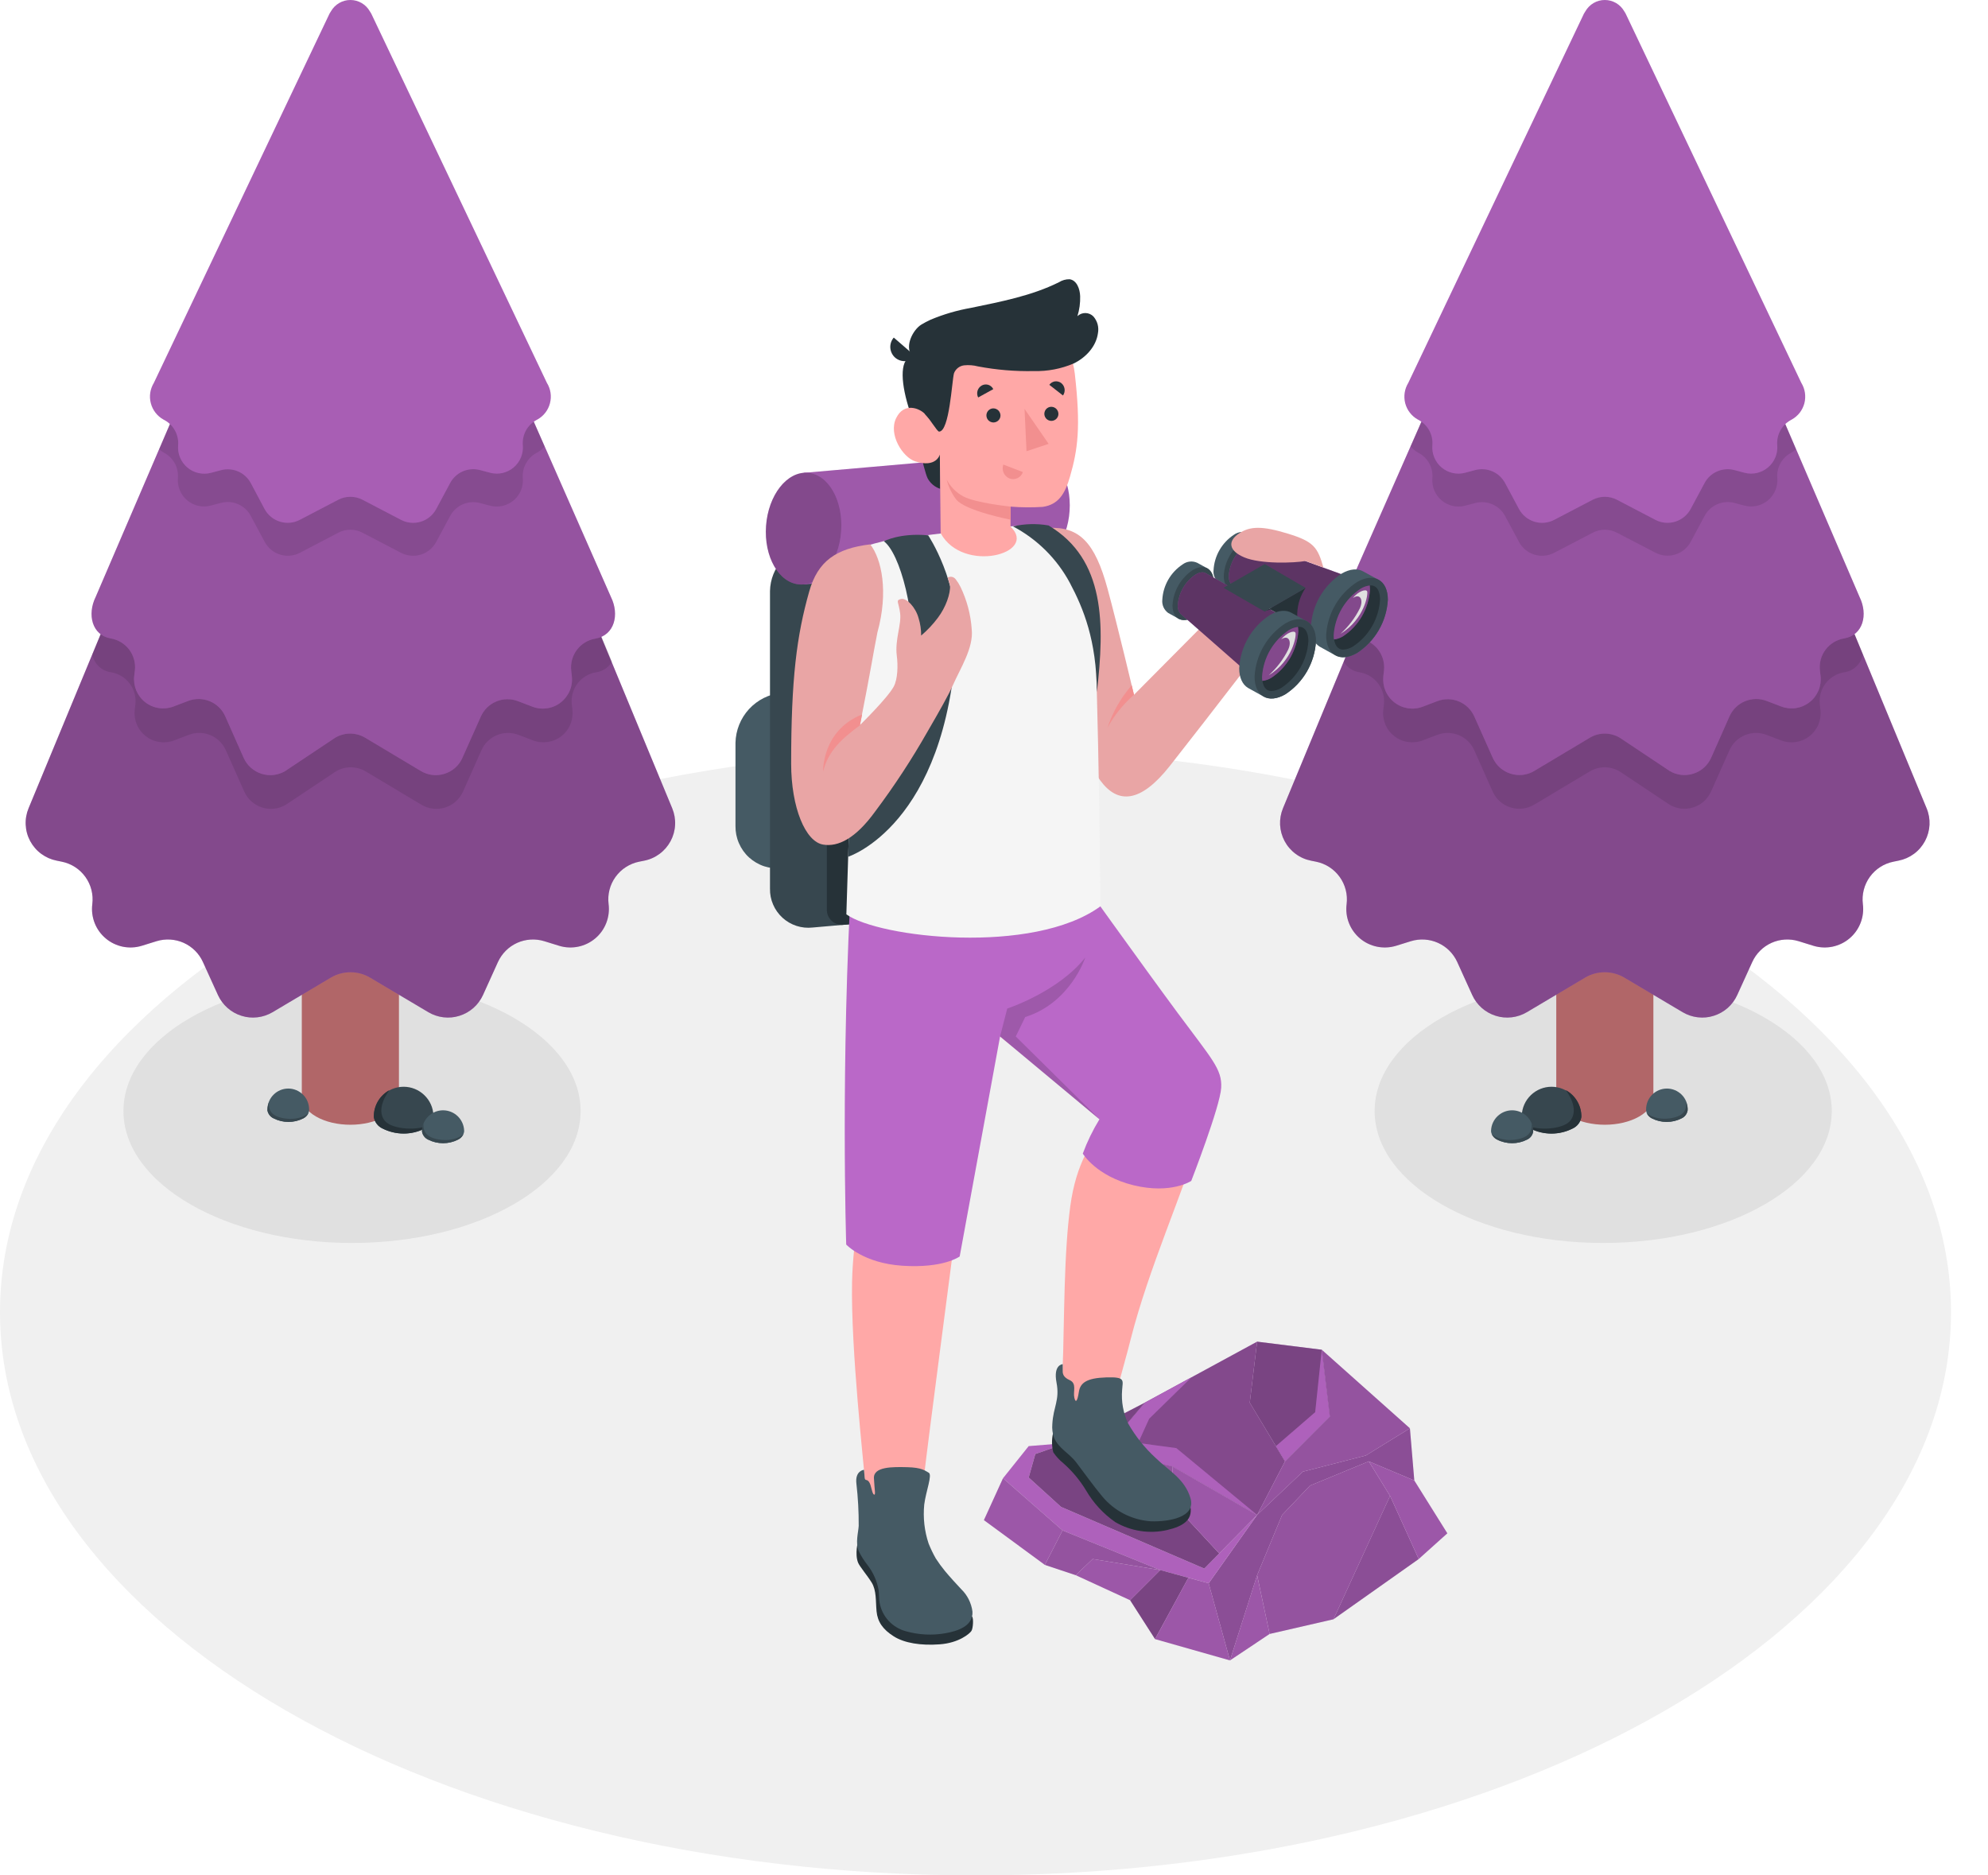 <svg width="53" height="50" viewBox="0 0 53 50" fill="none" xmlns="http://www.w3.org/2000/svg">
<path d="M26.007 50C40.37 50 52.014 43.278 52.014 34.985C52.014 26.693 40.37 19.97 26.007 19.97C11.644 19.97 0 26.693 0 34.985C0 43.278 11.644 50 26.007 50Z" fill="#F0F0F0"/>
<path d="M42.741 33.139C46.107 33.139 48.835 31.564 48.835 29.621C48.835 27.678 46.107 26.104 42.741 26.104C39.376 26.104 36.648 27.678 36.648 29.621C36.648 31.564 39.376 33.139 42.741 33.139Z" fill="#E0E0E0"/>
<path d="M9.384 33.139C12.75 33.139 15.479 31.564 15.479 29.621C15.479 27.678 12.75 26.104 9.384 26.104C6.019 26.104 3.291 27.678 3.291 29.621C3.291 31.564 6.019 33.139 9.384 33.139Z" fill="#E0E0E0"/>
<path d="M41.49 13.296V29.24C41.49 29.431 41.616 29.622 41.868 29.768C42.375 30.06 43.194 30.06 43.7 29.768C43.953 29.622 44.079 29.435 44.079 29.24V13.296H41.49Z" fill="#B16668"/>
<path d="M51.363 21.548L43.343 2.178H42.226L34.204 21.549C34.146 21.689 34.12 21.84 34.127 21.992C34.135 22.143 34.176 22.291 34.247 22.425C34.319 22.559 34.419 22.675 34.541 22.765C34.663 22.856 34.804 22.918 34.953 22.947L35.082 22.973C35.337 23.023 35.562 23.168 35.714 23.378C35.866 23.588 35.933 23.848 35.901 24.105C35.879 24.275 35.9 24.448 35.962 24.608C36.025 24.768 36.126 24.909 36.257 25.02C36.388 25.13 36.545 25.206 36.713 25.24C36.881 25.274 37.055 25.266 37.219 25.216L37.615 25.093C37.853 25.02 38.11 25.036 38.337 25.138C38.565 25.24 38.747 25.422 38.85 25.649L39.249 26.528C39.308 26.659 39.395 26.776 39.502 26.872C39.61 26.967 39.737 27.039 39.874 27.082C40.012 27.126 40.157 27.14 40.3 27.123C40.443 27.107 40.581 27.06 40.705 26.987L42.259 26.064C42.417 25.97 42.598 25.921 42.782 25.921C42.966 25.921 43.147 25.97 43.305 26.064L44.86 26.987C44.984 27.06 45.121 27.107 45.265 27.123C45.408 27.14 45.553 27.126 45.69 27.082C45.827 27.039 45.954 26.967 46.062 26.872C46.169 26.776 46.256 26.659 46.315 26.528L46.715 25.649C46.818 25.422 47.001 25.24 47.228 25.138C47.455 25.036 47.712 25.02 47.95 25.093L48.346 25.216C48.51 25.266 48.684 25.274 48.852 25.24C49.02 25.205 49.177 25.13 49.308 25.019C49.439 24.909 49.54 24.767 49.602 24.608C49.665 24.448 49.686 24.275 49.664 24.105C49.632 23.848 49.699 23.588 49.85 23.378C50.002 23.168 50.227 23.023 50.482 22.973L50.614 22.946C50.763 22.917 50.904 22.855 51.026 22.765C51.148 22.675 51.249 22.558 51.32 22.425C51.392 22.291 51.433 22.143 51.441 21.991C51.448 21.84 51.422 21.688 51.363 21.548Z" fill="#BA68C8"/>
<path opacity="0.3" d="M51.363 21.548L43.343 2.178H42.226L34.204 21.549C34.146 21.689 34.12 21.84 34.127 21.992C34.135 22.143 34.176 22.291 34.247 22.425C34.319 22.559 34.419 22.675 34.541 22.765C34.663 22.856 34.804 22.918 34.953 22.947L35.082 22.973C35.337 23.023 35.562 23.168 35.714 23.378C35.866 23.588 35.933 23.848 35.901 24.105C35.879 24.275 35.9 24.448 35.962 24.608C36.025 24.768 36.126 24.909 36.257 25.02C36.388 25.13 36.545 25.206 36.713 25.24C36.881 25.274 37.055 25.266 37.219 25.216L37.615 25.093C37.853 25.02 38.11 25.036 38.337 25.138C38.565 25.24 38.747 25.422 38.85 25.649L39.249 26.528C39.308 26.659 39.395 26.776 39.502 26.872C39.61 26.967 39.737 27.039 39.874 27.082C40.012 27.126 40.157 27.14 40.3 27.123C40.443 27.107 40.581 27.06 40.705 26.987L42.259 26.064C42.417 25.97 42.598 25.921 42.782 25.921C42.966 25.921 43.147 25.97 43.305 26.064L44.86 26.987C44.984 27.06 45.121 27.107 45.265 27.123C45.408 27.14 45.553 27.126 45.69 27.082C45.827 27.039 45.954 26.967 46.062 26.872C46.169 26.776 46.256 26.659 46.315 26.528L46.715 25.649C46.818 25.422 47.001 25.24 47.228 25.138C47.455 25.036 47.712 25.02 47.95 25.093L48.346 25.216C48.51 25.266 48.684 25.274 48.852 25.24C49.02 25.205 49.177 25.13 49.308 25.019C49.439 24.909 49.54 24.767 49.602 24.608C49.665 24.448 49.686 24.275 49.664 24.105C49.632 23.848 49.699 23.588 49.85 23.378C50.002 23.168 50.227 23.023 50.482 22.973L50.614 22.946C50.763 22.917 50.904 22.855 51.026 22.765C51.148 22.675 51.249 22.558 51.32 22.425C51.392 22.291 51.433 22.143 51.441 21.991C51.448 21.84 51.422 21.688 51.363 21.548Z" fill="black"/>
<path opacity="0.1" d="M41.331 4.342L42.227 2.305H43.344L44.824 5.755L49.666 17.446C49.642 17.569 49.581 17.681 49.491 17.767C49.4 17.854 49.284 17.909 49.16 17.925C48.964 17.958 48.788 18.065 48.668 18.224C48.548 18.383 48.494 18.582 48.516 18.779L48.534 18.928C48.549 19.06 48.529 19.194 48.478 19.317C48.426 19.439 48.344 19.546 48.239 19.628C48.134 19.71 48.01 19.763 47.878 19.783C47.747 19.803 47.612 19.789 47.488 19.742L47.092 19.591C46.906 19.521 46.701 19.524 46.519 19.6C46.336 19.676 46.189 19.819 46.108 20L45.616 21.105C45.571 21.204 45.505 21.293 45.424 21.366C45.342 21.439 45.246 21.494 45.142 21.526C45.037 21.56 44.927 21.57 44.819 21.558C44.71 21.545 44.605 21.51 44.511 21.454L43.178 20.566C43.058 20.495 42.921 20.457 42.782 20.457C42.642 20.457 42.505 20.495 42.385 20.566L40.9 21.454C40.806 21.51 40.701 21.545 40.592 21.558C40.483 21.57 40.373 21.56 40.269 21.526C40.165 21.494 40.069 21.439 39.987 21.366C39.905 21.293 39.84 21.204 39.795 21.105L39.303 20C39.222 19.819 39.075 19.676 38.892 19.6C38.709 19.524 38.504 19.521 38.319 19.591L37.923 19.742C37.798 19.789 37.664 19.802 37.533 19.782C37.401 19.762 37.278 19.709 37.173 19.627C37.068 19.546 36.986 19.439 36.934 19.316C36.883 19.194 36.863 19.06 36.878 18.928L36.895 18.78C36.917 18.582 36.863 18.384 36.743 18.224C36.623 18.065 36.447 17.958 36.251 17.925C36.162 17.913 36.077 17.881 36.003 17.832C35.928 17.782 35.866 17.716 35.821 17.639L41.331 4.342Z" fill="black"/>
<path d="M49.576 15.916L43.343 1.404H42.226L35.838 15.916C35.608 16.382 35.739 16.939 36.253 17.026C36.449 17.059 36.626 17.166 36.746 17.325C36.865 17.484 36.92 17.683 36.897 17.881L36.88 18.029C36.866 18.161 36.885 18.295 36.937 18.417C36.988 18.539 37.07 18.646 37.175 18.728C37.28 18.81 37.404 18.863 37.535 18.883C37.666 18.903 37.801 18.89 37.925 18.843L38.322 18.692C38.507 18.622 38.712 18.625 38.895 18.702C39.078 18.778 39.224 18.921 39.305 19.102L39.797 20.205C39.842 20.305 39.908 20.394 39.989 20.467C40.071 20.54 40.167 20.594 40.272 20.627C40.376 20.66 40.486 20.671 40.595 20.659C40.703 20.646 40.808 20.611 40.902 20.555L42.387 19.667C42.507 19.596 42.644 19.558 42.784 19.558C42.923 19.558 43.061 19.596 43.181 19.667L44.513 20.555C44.607 20.611 44.712 20.646 44.821 20.659C44.93 20.671 45.04 20.66 45.144 20.627C45.248 20.594 45.344 20.54 45.426 20.467C45.508 20.394 45.573 20.305 45.618 20.205L46.11 19.095C46.191 18.914 46.338 18.771 46.521 18.696C46.704 18.62 46.909 18.616 47.094 18.686L47.49 18.837C47.615 18.884 47.749 18.898 47.881 18.878C48.012 18.858 48.136 18.805 48.241 18.723C48.346 18.642 48.428 18.534 48.48 18.412C48.532 18.289 48.551 18.156 48.536 18.023L48.519 17.876C48.496 17.678 48.55 17.479 48.67 17.32C48.79 17.161 48.966 17.054 49.163 17.021C49.675 16.937 49.806 16.382 49.576 15.916Z" fill="#BA68C8"/>
<path opacity="0.2" d="M49.576 15.916L43.343 1.404H42.226L35.838 15.916C35.608 16.382 35.739 16.939 36.253 17.026C36.449 17.059 36.626 17.166 36.746 17.325C36.865 17.484 36.92 17.683 36.897 17.881L36.88 18.029C36.866 18.161 36.885 18.295 36.937 18.417C36.988 18.539 37.07 18.646 37.175 18.728C37.28 18.81 37.404 18.863 37.535 18.883C37.666 18.903 37.801 18.89 37.925 18.843L38.322 18.692C38.507 18.622 38.712 18.625 38.895 18.702C39.078 18.778 39.224 18.921 39.305 19.102L39.797 20.205C39.842 20.305 39.908 20.394 39.989 20.467C40.071 20.54 40.167 20.594 40.272 20.627C40.376 20.66 40.486 20.671 40.595 20.659C40.703 20.646 40.808 20.611 40.902 20.555L42.387 19.667C42.507 19.596 42.644 19.558 42.784 19.558C42.923 19.558 43.061 19.596 43.181 19.667L44.513 20.555C44.607 20.611 44.712 20.646 44.821 20.659C44.93 20.671 45.04 20.66 45.144 20.627C45.248 20.594 45.344 20.54 45.426 20.467C45.508 20.394 45.573 20.305 45.618 20.205L46.11 19.095C46.191 18.914 46.338 18.771 46.521 18.696C46.704 18.62 46.909 18.616 47.094 18.686L47.49 18.837C47.615 18.884 47.749 18.898 47.881 18.878C48.012 18.858 48.136 18.805 48.241 18.723C48.346 18.642 48.428 18.534 48.48 18.412C48.532 18.289 48.551 18.156 48.536 18.023L48.519 17.876C48.496 17.678 48.55 17.479 48.67 17.32C48.79 17.161 48.966 17.054 49.163 17.021C49.675 16.937 49.806 16.382 49.576 15.916Z" fill="black"/>
<path opacity="0.1" d="M42.226 1.404H43.343L47.882 11.979C47.848 12.01 47.811 12.037 47.771 12.059L47.737 12.079C47.62 12.145 47.525 12.242 47.462 12.36C47.399 12.479 47.371 12.612 47.383 12.746C47.392 12.857 47.374 12.969 47.331 13.072C47.288 13.176 47.221 13.267 47.136 13.339C47.05 13.411 46.949 13.461 46.839 13.486C46.73 13.51 46.617 13.508 46.509 13.48L46.238 13.409C46.086 13.368 45.925 13.381 45.781 13.444C45.637 13.506 45.519 13.616 45.445 13.754L45.073 14.447C44.986 14.609 44.839 14.73 44.663 14.784C44.487 14.838 44.297 14.821 44.135 14.736L43.108 14.203C43.008 14.15 42.897 14.123 42.784 14.123C42.672 14.123 42.561 14.15 42.461 14.203L41.435 14.738C41.272 14.823 41.082 14.841 40.907 14.787C40.731 14.733 40.583 14.611 40.497 14.449L40.125 13.756C40.051 13.618 39.932 13.508 39.788 13.446C39.644 13.383 39.483 13.371 39.331 13.411L39.061 13.482C38.953 13.511 38.839 13.513 38.73 13.489C38.621 13.464 38.519 13.414 38.434 13.342C38.348 13.27 38.281 13.178 38.238 13.075C38.195 12.972 38.178 12.859 38.187 12.748C38.198 12.614 38.171 12.481 38.108 12.363C38.045 12.245 37.95 12.147 37.833 12.082L37.797 12.062C37.724 12.02 37.66 11.965 37.606 11.901L42.226 1.404Z" fill="black"/>
<path d="M48.023 10.208L43.338 0.36L43.302 0.301C43.25 0.21 43.174 0.134 43.084 0.081C42.993 0.028 42.889 0 42.784 0C42.679 0 42.576 0.028 42.485 0.081C42.394 0.134 42.319 0.21 42.267 0.301L42.229 0.362L37.545 10.208C37.496 10.288 37.463 10.378 37.449 10.471C37.435 10.564 37.44 10.659 37.463 10.75C37.487 10.841 37.528 10.927 37.586 11.001C37.643 11.076 37.715 11.138 37.797 11.184L37.833 11.203C37.949 11.269 38.045 11.366 38.108 11.484C38.17 11.602 38.198 11.736 38.187 11.869C38.177 11.981 38.195 12.093 38.238 12.197C38.281 12.3 38.348 12.392 38.433 12.464C38.519 12.536 38.621 12.586 38.73 12.611C38.839 12.635 38.953 12.633 39.061 12.604L39.331 12.532C39.483 12.492 39.644 12.505 39.788 12.567C39.932 12.63 40.05 12.739 40.125 12.878L40.497 13.572C40.584 13.734 40.731 13.855 40.907 13.909C41.082 13.963 41.272 13.945 41.435 13.86L42.461 13.324C42.561 13.272 42.672 13.245 42.784 13.245C42.897 13.245 43.008 13.272 43.107 13.324L44.133 13.86C44.296 13.945 44.486 13.962 44.662 13.908C44.837 13.854 44.984 13.733 45.072 13.572L45.444 12.878C45.518 12.739 45.636 12.63 45.78 12.568C45.924 12.505 46.085 12.492 46.236 12.532L46.507 12.604C46.616 12.633 46.729 12.635 46.838 12.61C46.947 12.585 47.049 12.535 47.134 12.463C47.22 12.391 47.287 12.3 47.33 12.196C47.373 12.093 47.391 11.981 47.381 11.869C47.37 11.736 47.398 11.602 47.461 11.484C47.523 11.366 47.619 11.269 47.736 11.203L47.77 11.184C47.852 11.138 47.924 11.076 47.982 11.002C48.039 10.927 48.081 10.841 48.105 10.75C48.128 10.659 48.133 10.564 48.119 10.471C48.105 10.378 48.072 10.288 48.023 10.208Z" fill="#BA68C8"/>
<path opacity="0.1" d="M48.023 10.208L43.338 0.36L43.302 0.301C43.25 0.21 43.174 0.134 43.084 0.081C42.993 0.028 42.889 0 42.784 0C42.679 0 42.576 0.028 42.485 0.081C42.394 0.134 42.319 0.21 42.267 0.301L42.229 0.362L37.545 10.208C37.496 10.288 37.463 10.378 37.449 10.471C37.435 10.564 37.44 10.659 37.463 10.75C37.487 10.841 37.528 10.927 37.586 11.001C37.643 11.076 37.715 11.138 37.797 11.184L37.833 11.203C37.949 11.269 38.045 11.366 38.108 11.484C38.17 11.602 38.198 11.736 38.187 11.869C38.177 11.981 38.195 12.093 38.238 12.197C38.281 12.3 38.348 12.392 38.433 12.464C38.519 12.536 38.621 12.586 38.73 12.611C38.839 12.635 38.953 12.633 39.061 12.604L39.331 12.532C39.483 12.492 39.644 12.505 39.788 12.567C39.932 12.63 40.05 12.739 40.125 12.878L40.497 13.572C40.584 13.734 40.731 13.855 40.907 13.909C41.082 13.963 41.272 13.945 41.435 13.86L42.461 13.324C42.561 13.272 42.672 13.245 42.784 13.245C42.897 13.245 43.008 13.272 43.107 13.324L44.133 13.86C44.296 13.945 44.486 13.962 44.662 13.908C44.837 13.854 44.984 13.733 45.072 13.572L45.444 12.878C45.518 12.739 45.636 12.63 45.78 12.568C45.924 12.505 46.085 12.492 46.236 12.532L46.507 12.604C46.616 12.633 46.729 12.635 46.838 12.61C46.947 12.585 47.049 12.535 47.134 12.463C47.22 12.391 47.287 12.3 47.33 12.196C47.373 12.093 47.391 11.981 47.381 11.869C47.37 11.736 47.398 11.602 47.461 11.484C47.523 11.366 47.619 11.269 47.736 11.203L47.77 11.184C47.852 11.138 47.924 11.076 47.982 11.002C48.039 10.927 48.081 10.841 48.105 10.75C48.128 10.659 48.133 10.564 48.119 10.471C48.105 10.378 48.072 10.288 48.023 10.208Z" fill="black"/>
<path d="M42.159 29.739C42.151 29.534 42.064 29.339 41.916 29.197C41.768 29.054 41.57 28.974 41.364 28.974C41.159 28.974 40.961 29.054 40.813 29.197C40.665 29.339 40.578 29.534 40.57 29.739C40.569 29.754 40.569 29.769 40.57 29.784C40.581 29.85 40.608 29.912 40.648 29.965C40.688 30.017 40.741 30.059 40.802 30.087C40.976 30.175 41.169 30.221 41.364 30.221C41.56 30.221 41.752 30.175 41.927 30.087C41.987 30.059 42.04 30.017 42.081 29.964C42.121 29.912 42.148 29.849 42.159 29.784C42.16 29.769 42.16 29.754 42.159 29.739Z" fill="#37474F"/>
<path d="M41.927 30.087C41.988 30.059 42.04 30.017 42.081 29.964C42.121 29.912 42.148 29.85 42.159 29.784C42.161 29.769 42.161 29.754 42.159 29.74C42.155 29.601 42.115 29.465 42.042 29.347C41.97 29.229 41.868 29.131 41.746 29.064C41.746 29.072 42.141 29.564 41.852 29.892C41.653 30.114 40.963 30.159 40.665 29.98C40.704 30.025 40.751 30.062 40.802 30.092C40.977 30.179 41.17 30.224 41.365 30.223C41.561 30.223 41.753 30.176 41.927 30.087Z" fill="#263238"/>
<path d="M40.874 30.139C40.868 29.994 40.806 29.858 40.702 29.758C40.597 29.658 40.458 29.602 40.313 29.602C40.169 29.602 40.029 29.658 39.925 29.758C39.82 29.858 39.758 29.994 39.752 30.139C39.751 30.145 39.751 30.15 39.752 30.156C39.751 30.161 39.751 30.166 39.752 30.171C39.759 30.217 39.778 30.261 39.807 30.298C39.835 30.335 39.872 30.365 39.915 30.384C40.038 30.447 40.175 30.479 40.313 30.479C40.451 30.479 40.587 30.447 40.71 30.384C40.753 30.365 40.79 30.335 40.819 30.298C40.847 30.261 40.866 30.217 40.874 30.171V30.139Z" fill="#455A64"/>
<path d="M40.71 30.384C40.753 30.365 40.79 30.335 40.819 30.298C40.847 30.261 40.867 30.217 40.875 30.171V30.139C40.872 30.076 40.86 30.013 40.837 29.954C40.85 30.194 40.736 30.34 40.382 30.386C40.027 30.431 39.795 30.28 39.764 30.226C39.795 30.294 39.848 30.35 39.915 30.384C40.038 30.447 40.175 30.479 40.313 30.479C40.451 30.479 40.587 30.447 40.71 30.384Z" fill="#37474F"/>
<path d="M44.995 29.577C44.995 29.43 44.937 29.289 44.833 29.185C44.728 29.081 44.587 29.022 44.44 29.022C44.293 29.022 44.151 29.081 44.047 29.185C43.943 29.289 43.885 29.43 43.885 29.577C43.884 29.582 43.884 29.588 43.885 29.593C43.884 29.598 43.884 29.603 43.885 29.608C43.892 29.653 43.91 29.696 43.937 29.732C43.964 29.769 43.999 29.798 44.04 29.818C44.162 29.88 44.297 29.912 44.434 29.912C44.571 29.912 44.706 29.88 44.829 29.818C44.871 29.799 44.908 29.769 44.937 29.732C44.965 29.695 44.984 29.651 44.992 29.605V29.574L44.995 29.577Z" fill="#455A64"/>
<path d="M44.828 29.818C44.871 29.799 44.908 29.769 44.937 29.732C44.965 29.695 44.984 29.651 44.992 29.605V29.574C44.989 29.511 44.977 29.449 44.954 29.39C44.968 29.628 44.855 29.774 44.503 29.818C44.151 29.863 43.92 29.714 43.89 29.66C43.921 29.728 43.974 29.784 44.04 29.818C44.162 29.88 44.297 29.912 44.434 29.912C44.571 29.912 44.706 29.88 44.828 29.818Z" fill="#37474F"/>
<path d="M10.636 13.296V29.24C10.636 29.431 10.509 29.622 10.257 29.768C9.751 30.06 8.931 30.06 8.426 29.768C8.173 29.622 8.046 29.435 8.046 29.24V13.296H10.636Z" fill="#B16668"/>
<path d="M0.762 21.548L8.783 2.178H9.9L17.921 21.549C17.979 21.689 18.006 21.84 17.998 21.992C17.991 22.143 17.95 22.291 17.878 22.425C17.806 22.559 17.706 22.675 17.584 22.765C17.462 22.856 17.322 22.918 17.173 22.947L17.043 22.973C16.789 23.023 16.563 23.168 16.411 23.378C16.259 23.588 16.193 23.848 16.225 24.105C16.247 24.275 16.225 24.448 16.163 24.608C16.101 24.768 16 24.909 15.868 25.02C15.737 25.13 15.581 25.206 15.412 25.24C15.244 25.274 15.07 25.266 14.907 25.216L14.51 25.093C14.272 25.02 14.015 25.036 13.788 25.138C13.561 25.24 13.379 25.422 13.275 25.649L12.877 26.528C12.817 26.659 12.731 26.776 12.623 26.872C12.515 26.967 12.389 27.039 12.251 27.082C12.114 27.126 11.969 27.14 11.826 27.123C11.683 27.107 11.545 27.06 11.421 26.987L9.866 26.064C9.708 25.97 9.527 25.921 9.343 25.921C9.159 25.921 8.979 25.97 8.82 26.064L7.266 26.987C7.142 27.06 7.004 27.107 6.861 27.123C6.718 27.14 6.573 27.126 6.436 27.082C6.298 27.039 6.171 26.967 6.064 26.872C5.956 26.776 5.869 26.659 5.81 26.528L5.41 25.649C5.307 25.422 5.125 25.24 4.898 25.138C4.67 25.036 4.414 25.02 4.175 25.093L3.779 25.216C3.615 25.266 3.441 25.274 3.273 25.24C3.106 25.205 2.949 25.13 2.818 25.019C2.687 24.909 2.585 24.767 2.523 24.608C2.461 24.448 2.439 24.275 2.461 24.105C2.493 23.848 2.427 23.588 2.275 23.378C2.124 23.168 1.898 23.023 1.644 22.973L1.512 22.946C1.363 22.917 1.222 22.855 1.1 22.765C0.977 22.675 0.877 22.558 0.805 22.425C0.733 22.291 0.692 22.143 0.685 21.991C0.677 21.84 0.704 21.688 0.762 21.548Z" fill="#BA68C8"/>
<path opacity="0.3" d="M0.762 21.548L8.783 2.178H9.9L17.921 21.549C17.979 21.689 18.006 21.84 17.998 21.992C17.991 22.143 17.95 22.291 17.878 22.425C17.806 22.559 17.706 22.675 17.584 22.765C17.462 22.856 17.322 22.918 17.173 22.947L17.043 22.973C16.789 23.023 16.563 23.168 16.411 23.378C16.259 23.588 16.193 23.848 16.225 24.105C16.247 24.275 16.225 24.448 16.163 24.608C16.101 24.768 16 24.909 15.868 25.02C15.737 25.13 15.581 25.206 15.412 25.24C15.244 25.274 15.07 25.266 14.907 25.216L14.51 25.093C14.272 25.02 14.015 25.036 13.788 25.138C13.561 25.24 13.379 25.422 13.275 25.649L12.877 26.528C12.817 26.659 12.731 26.776 12.623 26.872C12.515 26.967 12.389 27.039 12.251 27.082C12.114 27.126 11.969 27.14 11.826 27.123C11.683 27.107 11.545 27.06 11.421 26.987L9.866 26.064C9.708 25.97 9.527 25.921 9.343 25.921C9.159 25.921 8.979 25.97 8.82 26.064L7.266 26.987C7.142 27.06 7.004 27.107 6.861 27.123C6.718 27.14 6.573 27.126 6.436 27.082C6.298 27.039 6.171 26.967 6.064 26.872C5.956 26.776 5.869 26.659 5.81 26.528L5.41 25.649C5.307 25.422 5.125 25.24 4.898 25.138C4.67 25.036 4.414 25.02 4.175 25.093L3.779 25.216C3.615 25.266 3.441 25.274 3.273 25.24C3.106 25.205 2.949 25.13 2.818 25.019C2.687 24.909 2.585 24.767 2.523 24.608C2.461 24.448 2.439 24.275 2.461 24.105C2.493 23.848 2.427 23.588 2.275 23.378C2.124 23.168 1.898 23.023 1.644 22.973L1.512 22.946C1.363 22.917 1.222 22.855 1.1 22.765C0.977 22.675 0.877 22.558 0.805 22.425C0.733 22.291 0.692 22.143 0.685 21.991C0.677 21.84 0.704 21.688 0.762 21.548Z" fill="black"/>
<path opacity="0.1" d="M10.795 4.342L9.899 2.305H8.783L7.301 5.755L2.46 17.446C2.483 17.569 2.544 17.681 2.635 17.767C2.726 17.853 2.841 17.909 2.965 17.925C3.161 17.958 3.338 18.065 3.457 18.224C3.577 18.383 3.632 18.582 3.609 18.779L3.591 18.928C3.577 19.06 3.596 19.194 3.648 19.317C3.699 19.439 3.782 19.546 3.887 19.628C3.992 19.71 4.116 19.763 4.247 19.783C4.379 19.803 4.513 19.789 4.637 19.742L5.034 19.591C5.219 19.52 5.425 19.523 5.608 19.599C5.792 19.675 5.939 19.819 6.02 20L6.512 21.105C6.557 21.205 6.622 21.295 6.704 21.368C6.787 21.441 6.883 21.496 6.988 21.529C7.093 21.563 7.204 21.573 7.313 21.56C7.423 21.547 7.528 21.511 7.622 21.454L8.955 20.566C9.075 20.495 9.212 20.457 9.352 20.457C9.491 20.457 9.629 20.495 9.749 20.566L11.233 21.454C11.328 21.511 11.433 21.547 11.542 21.56C11.652 21.573 11.762 21.563 11.867 21.529C11.972 21.496 12.069 21.441 12.151 21.368C12.233 21.295 12.299 21.205 12.344 21.105L12.836 20C12.917 19.819 13.064 19.676 13.247 19.6C13.429 19.524 13.634 19.521 13.819 19.591L14.216 19.742C14.34 19.789 14.475 19.802 14.606 19.782C14.737 19.762 14.861 19.709 14.966 19.627C15.071 19.546 15.153 19.439 15.204 19.316C15.256 19.194 15.275 19.06 15.261 18.928L15.244 18.78C15.222 18.582 15.276 18.384 15.396 18.224C15.515 18.065 15.692 17.958 15.888 17.925C15.977 17.913 16.062 17.881 16.136 17.832C16.211 17.782 16.273 17.716 16.318 17.639L10.795 4.342Z" fill="black"/>
<path d="M2.55 15.916L8.783 1.404H9.9L16.288 15.916C16.518 16.382 16.387 16.939 15.873 17.026C15.676 17.059 15.5 17.166 15.38 17.325C15.26 17.484 15.206 17.683 15.229 17.881L15.245 18.029C15.26 18.161 15.241 18.295 15.189 18.417C15.137 18.539 15.055 18.646 14.95 18.728C14.846 18.81 14.722 18.863 14.59 18.883C14.459 18.903 14.325 18.89 14.2 18.843L13.804 18.692C13.619 18.622 13.414 18.625 13.231 18.702C13.048 18.778 12.901 18.921 12.82 19.102L12.328 20.205C12.284 20.306 12.218 20.396 12.136 20.469C12.054 20.542 11.957 20.597 11.852 20.63C11.747 20.663 11.636 20.674 11.527 20.661C11.418 20.648 11.312 20.612 11.218 20.555L9.733 19.667C9.613 19.596 9.476 19.558 9.336 19.558C9.197 19.558 9.059 19.596 8.939 19.667L7.607 20.555C7.512 20.612 7.407 20.648 7.298 20.661C7.189 20.674 7.078 20.663 6.973 20.63C6.868 20.597 6.771 20.542 6.689 20.469C6.607 20.396 6.541 20.306 6.496 20.205L6.004 19.095C5.923 18.914 5.776 18.771 5.594 18.696C5.411 18.62 5.206 18.616 5.021 18.686L4.624 18.837C4.5 18.884 4.365 18.898 4.234 18.878C4.102 18.858 3.978 18.805 3.873 18.723C3.768 18.642 3.686 18.534 3.634 18.412C3.583 18.289 3.563 18.156 3.578 18.023L3.596 17.876C3.619 17.678 3.564 17.479 3.445 17.32C3.325 17.161 3.148 17.054 2.952 17.021C2.451 16.937 2.32 16.382 2.55 15.916Z" fill="#BA68C8"/>
<path opacity="0.2" d="M2.55 15.916L8.783 1.404H9.9L16.288 15.916C16.518 16.382 16.387 16.939 15.873 17.026C15.676 17.059 15.5 17.166 15.38 17.325C15.26 17.484 15.206 17.683 15.229 17.881L15.245 18.029C15.26 18.161 15.241 18.295 15.189 18.417C15.137 18.539 15.055 18.646 14.95 18.728C14.846 18.81 14.722 18.863 14.59 18.883C14.459 18.903 14.325 18.89 14.2 18.843L13.804 18.692C13.619 18.622 13.414 18.625 13.231 18.702C13.048 18.778 12.901 18.921 12.82 19.102L12.328 20.205C12.284 20.306 12.218 20.396 12.136 20.469C12.054 20.542 11.957 20.597 11.852 20.63C11.747 20.663 11.636 20.674 11.527 20.661C11.418 20.648 11.312 20.612 11.218 20.555L9.733 19.667C9.613 19.596 9.476 19.558 9.336 19.558C9.197 19.558 9.059 19.596 8.939 19.667L7.607 20.555C7.512 20.612 7.407 20.648 7.298 20.661C7.189 20.674 7.078 20.663 6.973 20.63C6.868 20.597 6.771 20.542 6.689 20.469C6.607 20.396 6.541 20.306 6.496 20.205L6.004 19.095C5.923 18.914 5.776 18.771 5.594 18.696C5.411 18.62 5.206 18.616 5.021 18.686L4.624 18.837C4.5 18.884 4.365 18.898 4.234 18.878C4.102 18.858 3.978 18.805 3.873 18.723C3.768 18.642 3.686 18.534 3.634 18.412C3.583 18.289 3.563 18.156 3.578 18.023L3.596 17.876C3.619 17.678 3.564 17.479 3.445 17.32C3.325 17.161 3.148 17.054 2.952 17.021C2.451 16.937 2.32 16.382 2.55 15.916Z" fill="black"/>
<path opacity="0.1" d="M9.9 1.404H8.783L4.243 11.979C4.277 12.01 4.315 12.037 4.354 12.059L4.389 12.079C4.505 12.145 4.601 12.242 4.664 12.36C4.726 12.479 4.754 12.612 4.743 12.746C4.733 12.857 4.751 12.969 4.794 13.072C4.837 13.176 4.904 13.267 4.99 13.339C5.075 13.411 5.177 13.461 5.286 13.486C5.395 13.51 5.509 13.508 5.617 13.48L5.888 13.409C6.04 13.367 6.203 13.379 6.348 13.442C6.493 13.505 6.612 13.616 6.686 13.756L7.058 14.449C7.145 14.611 7.292 14.732 7.468 14.786C7.644 14.841 7.833 14.823 7.996 14.738L9.018 14.203C9.118 14.15 9.229 14.123 9.341 14.123C9.454 14.123 9.564 14.15 9.664 14.203L10.69 14.738C10.853 14.823 11.043 14.841 11.219 14.787C11.395 14.733 11.542 14.611 11.629 14.449L12.001 13.756C12.075 13.618 12.194 13.508 12.338 13.446C12.482 13.383 12.643 13.371 12.794 13.411L13.064 13.482C13.172 13.511 13.286 13.513 13.395 13.489C13.505 13.464 13.606 13.414 13.692 13.342C13.778 13.27 13.845 13.178 13.888 13.075C13.931 12.972 13.948 12.859 13.938 12.748C13.927 12.614 13.955 12.481 14.018 12.363C14.08 12.245 14.176 12.147 14.292 12.082L14.328 12.062C14.401 12.02 14.466 11.965 14.519 11.901L9.9 1.404Z" fill="black"/>
<path d="M4.102 10.208L8.787 0.36L8.824 0.301C8.876 0.21 8.951 0.134 9.042 0.081C9.133 0.028 9.236 0 9.341 0C9.447 0 9.55 0.028 9.641 0.081C9.732 0.134 9.807 0.21 9.859 0.301L9.897 0.362L14.58 10.208C14.63 10.288 14.663 10.378 14.677 10.471C14.691 10.564 14.686 10.659 14.662 10.75C14.639 10.841 14.597 10.927 14.54 11.001C14.482 11.076 14.41 11.138 14.328 11.184L14.293 11.203C14.176 11.269 14.081 11.366 14.018 11.484C13.955 11.602 13.928 11.736 13.938 11.869C13.948 11.981 13.931 12.093 13.888 12.197C13.845 12.3 13.778 12.392 13.692 12.464C13.607 12.536 13.505 12.586 13.396 12.611C13.286 12.635 13.173 12.633 13.065 12.604L12.795 12.532C12.643 12.492 12.482 12.505 12.338 12.567C12.194 12.63 12.075 12.739 12.001 12.878L11.629 13.572C11.542 13.734 11.395 13.855 11.219 13.909C11.043 13.963 10.853 13.945 10.691 13.86L9.664 13.324C9.565 13.272 9.454 13.245 9.341 13.245C9.229 13.245 9.118 13.272 9.018 13.324L7.992 13.86C7.829 13.945 7.639 13.962 7.464 13.908C7.288 13.854 7.141 13.733 7.054 13.572L6.686 12.88C6.612 12.742 6.494 12.632 6.35 12.57C6.206 12.507 6.045 12.495 5.894 12.535L5.623 12.607C5.514 12.635 5.401 12.637 5.292 12.612C5.183 12.588 5.081 12.537 4.995 12.465C4.91 12.393 4.843 12.302 4.8 12.198C4.757 12.095 4.739 11.983 4.749 11.872C4.76 11.738 4.732 11.605 4.669 11.487C4.606 11.368 4.511 11.271 4.394 11.205L4.36 11.187C4.277 11.141 4.204 11.079 4.146 11.004C4.088 10.93 4.046 10.844 4.022 10.753C3.997 10.661 3.992 10.566 4.006 10.472C4.02 10.379 4.053 10.289 4.102 10.208Z" fill="#BA68C8"/>
<path opacity="0.1" d="M4.102 10.208L8.787 0.36L8.824 0.301C8.876 0.21 8.951 0.134 9.042 0.081C9.133 0.028 9.236 0 9.341 0C9.447 0 9.55 0.028 9.641 0.081C9.732 0.134 9.807 0.21 9.859 0.301L9.897 0.362L14.58 10.208C14.63 10.288 14.663 10.378 14.677 10.471C14.691 10.564 14.686 10.659 14.662 10.75C14.639 10.841 14.597 10.927 14.54 11.001C14.482 11.076 14.41 11.138 14.328 11.184L14.293 11.203C14.176 11.269 14.081 11.366 14.018 11.484C13.955 11.602 13.928 11.736 13.938 11.869C13.948 11.981 13.931 12.093 13.888 12.197C13.845 12.3 13.778 12.392 13.692 12.464C13.607 12.536 13.505 12.586 13.396 12.611C13.286 12.635 13.173 12.633 13.065 12.604L12.795 12.532C12.643 12.492 12.482 12.505 12.338 12.567C12.194 12.63 12.075 12.739 12.001 12.878L11.629 13.572C11.542 13.734 11.395 13.855 11.219 13.909C11.043 13.963 10.853 13.945 10.691 13.86L9.664 13.324C9.565 13.272 9.454 13.245 9.341 13.245C9.229 13.245 9.118 13.272 9.018 13.324L7.992 13.86C7.829 13.945 7.639 13.962 7.464 13.908C7.288 13.854 7.141 13.733 7.054 13.572L6.686 12.88C6.612 12.742 6.494 12.632 6.35 12.57C6.206 12.507 6.045 12.495 5.894 12.535L5.623 12.607C5.514 12.635 5.401 12.637 5.292 12.612C5.183 12.588 5.081 12.537 4.995 12.465C4.91 12.393 4.843 12.302 4.8 12.198C4.757 12.095 4.739 11.983 4.749 11.872C4.76 11.738 4.732 11.605 4.669 11.487C4.606 11.368 4.511 11.271 4.394 11.205L4.36 11.187C4.277 11.141 4.204 11.079 4.146 11.004C4.088 10.93 4.046 10.844 4.022 10.753C3.997 10.661 3.992 10.566 4.006 10.472C4.02 10.379 4.053 10.289 4.102 10.208Z" fill="black"/>
<path d="M9.966 29.739C9.974 29.534 10.061 29.339 10.209 29.197C10.357 29.054 10.555 28.974 10.761 28.974C10.967 28.974 11.164 29.054 11.312 29.197C11.461 29.339 11.548 29.534 11.556 29.739C11.557 29.754 11.557 29.769 11.556 29.784C11.545 29.85 11.518 29.912 11.477 29.965C11.437 30.017 11.384 30.059 11.323 30.087C11.149 30.175 10.956 30.221 10.761 30.221C10.566 30.221 10.373 30.175 10.198 30.087C10.138 30.059 10.085 30.017 10.045 29.964C10.004 29.912 9.977 29.849 9.966 29.784C9.965 29.769 9.965 29.754 9.966 29.739Z" fill="#37474F"/>
<path d="M10.198 30.087C10.138 30.059 10.085 30.017 10.045 29.964C10.004 29.912 9.977 29.85 9.966 29.784C9.965 29.769 9.965 29.754 9.966 29.74C9.97 29.601 10.011 29.465 10.083 29.347C10.156 29.229 10.258 29.131 10.38 29.064C10.38 29.072 9.984 29.564 10.268 29.892C10.467 30.114 11.157 30.159 11.456 29.98C11.416 30.025 11.369 30.062 11.318 30.092C11.144 30.178 10.952 30.223 10.758 30.222C10.563 30.221 10.372 30.175 10.198 30.087Z" fill="#263238"/>
<path d="M11.251 30.139C11.257 29.994 11.319 29.858 11.424 29.758C11.528 29.658 11.668 29.602 11.812 29.602C11.957 29.602 12.096 29.658 12.201 29.758C12.305 29.858 12.367 29.994 12.374 30.139C12.374 30.145 12.374 30.15 12.374 30.156C12.374 30.161 12.374 30.166 12.374 30.171C12.366 30.217 12.347 30.261 12.319 30.298C12.29 30.335 12.253 30.365 12.21 30.384C12.087 30.447 11.951 30.479 11.813 30.479C11.675 30.479 11.539 30.447 11.415 30.384C11.373 30.365 11.335 30.335 11.307 30.298C11.278 30.261 11.259 30.217 11.251 30.171V30.139Z" fill="#455A64"/>
<path d="M11.415 30.384C11.373 30.365 11.335 30.335 11.307 30.298C11.278 30.261 11.259 30.217 11.251 30.171V30.139C11.253 30.076 11.266 30.013 11.289 29.954C11.275 30.194 11.39 30.34 11.744 30.386C12.098 30.431 12.33 30.28 12.361 30.226C12.33 30.294 12.277 30.35 12.21 30.384C12.087 30.447 11.951 30.479 11.813 30.479C11.675 30.479 11.539 30.447 11.415 30.384Z" fill="#37474F"/>
<path d="M7.13 29.577C7.13 29.43 7.189 29.289 7.293 29.185C7.397 29.081 7.538 29.022 7.686 29.022C7.833 29.022 7.974 29.081 8.078 29.185C8.182 29.289 8.241 29.43 8.241 29.577C8.241 29.582 8.241 29.588 8.241 29.593C8.241 29.598 8.241 29.603 8.241 29.608C8.234 29.653 8.216 29.696 8.189 29.732C8.162 29.769 8.126 29.798 8.085 29.818C7.963 29.88 7.828 29.912 7.691 29.912C7.554 29.912 7.419 29.88 7.297 29.818C7.254 29.799 7.217 29.77 7.188 29.734C7.159 29.697 7.139 29.654 7.13 29.608V29.577Z" fill="#455A64"/>
<path d="M7.297 29.818C7.254 29.799 7.217 29.771 7.188 29.734C7.159 29.697 7.139 29.654 7.13 29.608V29.577C7.133 29.514 7.145 29.452 7.168 29.393C7.154 29.632 7.267 29.777 7.619 29.822C7.971 29.866 8.202 29.717 8.232 29.663C8.201 29.729 8.15 29.784 8.085 29.818C7.963 29.88 7.828 29.912 7.691 29.912C7.554 29.912 7.419 29.88 7.297 29.818Z" fill="#37474F"/>
<path d="M33.515 35.77L30.52 37.397L29.443 38.667L31.264 39.098L33.515 40.391L34.259 38.961L33.319 37.397L33.515 35.77Z" fill="#BA68C8"/>
<path opacity="0.3" d="M33.515 35.77L30.52 37.397L29.443 38.667L31.264 39.098L33.515 40.391L34.259 38.961L33.319 37.397L33.515 35.77Z" fill="black"/>
<path d="M33.515 35.77L35.238 35.985L35.454 37.767L34.259 38.961L33.319 37.397L33.515 35.77Z" fill="#BA68C8"/>
<path opacity="0.35" d="M33.515 35.77L35.238 35.985L35.454 37.767L34.259 38.961L33.319 37.397L33.515 35.77Z" fill="black"/>
<path d="M37.588 38.08L37.705 39.471L36.492 38.961L34.925 39.608L34.181 40.39L33.515 41.996L32.791 44.268L32.223 42.212L33.515 40.39L34.734 39.236L36.413 38.805L37.588 38.08Z" fill="#BA68C8"/>
<path d="M35.551 43.171L37.823 41.565L37.059 39.882L35.551 43.171Z" fill="#BA68C8"/>
<g opacity="0.5">
<path opacity="0.5" d="M37.588 38.08L37.705 39.471L36.492 38.962L34.925 39.608L34.181 40.391L33.515 41.996L32.791 44.268L32.223 42.212L33.515 40.391L34.734 39.236L36.413 38.805L37.588 38.08Z" fill="black"/>
<path opacity="0.5" d="M35.551 43.171L37.823 41.566L37.059 39.882L35.551 43.171Z" fill="black"/>
</g>
<path d="M31.767 36.719L30.637 37.825L30.343 38.471L31.362 38.609L33.515 40.39L31.264 39.098L29.443 38.667L30.52 37.397L31.767 36.719Z" fill="#BA68C8"/>
<path d="M35.238 35.985L35.063 37.65L34.016 38.555L34.259 38.961L35.454 37.767L35.238 35.985Z" fill="#BA68C8"/>
<path d="M32.223 42.212L30.93 41.86L28.326 40.802L26.74 39.412L27.425 38.555L28.443 38.472L27.601 38.766L27.425 39.392L28.287 40.175L32.105 41.82L33.514 40.391L32.223 42.212Z" fill="#BA68C8"/>
<g opacity="0.25">
<path opacity="0.25" d="M31.767 36.72L30.637 37.826L30.343 38.472L31.362 38.61L33.515 40.391L31.264 39.098L29.443 38.667L30.52 37.397L31.767 36.72Z" fill="black"/>
<path opacity="0.25" d="M35.238 35.986L35.063 37.65L34.016 38.555L34.259 38.962L35.454 37.767L35.238 35.986Z" fill="black"/>
<path opacity="0.25" d="M32.224 42.212L30.931 41.86L28.327 40.803L26.74 39.413L27.425 38.555L28.444 38.472L27.602 38.766L27.425 39.393L28.287 40.175L32.106 41.82L33.515 40.391L32.224 42.212Z" fill="black"/>
</g>
<path d="M30.52 37.397L28.444 38.472L27.602 38.766L27.425 39.392L28.287 40.175L32.106 41.82L32.504 41.416L31.244 40.057H30.226L29.443 38.667L30.52 37.397Z" fill="#BA68C8"/>
<path opacity="0.35" d="M30.52 37.397L28.444 38.472L27.602 38.766L27.425 39.392L28.287 40.175L32.106 41.82L32.504 41.416L31.244 40.057H30.226L29.443 38.667L30.52 37.397Z" fill="black"/>
<path d="M35.238 35.985L37.588 38.08L36.413 38.805L34.734 39.236L33.515 40.39L34.259 38.961L35.453 37.767L35.238 35.985Z" fill="#BA68C8"/>
<path d="M36.492 38.961L34.925 39.608L34.181 40.391L33.515 41.996L33.848 43.563L35.551 43.171L37.059 39.882L36.492 38.961Z" fill="#BA68C8"/>
<path d="M29.443 38.667L30.226 40.057H31.244L31.264 39.098L29.443 38.667Z" fill="#BA68C8"/>
<path d="M27.856 41.722L28.679 41.996L29.13 41.565L30.931 41.859L28.327 40.802L27.856 41.722Z" fill="#BA68C8"/>
<g opacity="0.45">
<path opacity="0.45" d="M35.238 35.986L37.588 38.08L36.413 38.805L34.734 39.236L33.515 40.391L34.259 38.962L35.453 37.767L35.238 35.986Z" fill="black"/>
<path opacity="0.45" d="M36.492 38.962L34.925 39.608L34.181 40.391L33.515 41.997L33.848 43.563L35.551 43.172L37.059 39.883L36.492 38.962Z" fill="black"/>
<path opacity="0.45" d="M29.443 38.667L30.226 40.058H31.244L31.264 39.098L29.443 38.667Z" fill="black"/>
<path opacity="0.45" d="M27.856 41.722L28.679 41.996L29.13 41.566L30.931 41.86L28.327 40.803L27.856 41.722Z" fill="black"/>
</g>
<path d="M31.683 42.065L30.931 41.859L30.128 42.662L30.793 43.699L31.683 42.065Z" fill="#BA68C8"/>
<path opacity="0.35" d="M31.683 42.065L30.931 41.859L30.128 42.662L30.793 43.699L31.683 42.065Z" fill="black"/>
<path d="M37.705 39.471L38.586 40.88L37.823 41.565L37.059 39.882L36.492 38.961L37.705 39.471Z" fill="#BA68C8"/>
<path d="M32.791 44.268L33.848 43.563L33.514 41.996L32.791 44.268Z" fill="#BA68C8"/>
<path d="M33.514 40.391L32.504 41.416L31.244 40.057L31.264 39.098L33.514 40.391Z" fill="#BA68C8"/>
<path d="M26.74 39.412L26.231 40.528L27.856 41.722L28.327 40.802L26.74 39.412Z" fill="#BA68C8"/>
<path d="M32.791 44.268L30.793 43.7L31.682 42.065L32.223 42.212L32.791 44.268Z" fill="#BA68C8"/>
<path d="M28.679 41.996L30.128 42.663L30.931 41.86L29.13 41.565L28.679 41.996Z" fill="#BA68C8"/>
<g opacity="0.4">
<path opacity="0.4" d="M37.705 39.471L38.586 40.88L37.823 41.565L37.059 39.882L36.492 38.961L37.705 39.471Z" fill="black"/>
<path opacity="0.4" d="M32.791 44.268L33.848 43.563L33.514 41.996L32.791 44.268Z" fill="black"/>
<path opacity="0.4" d="M33.514 40.391L32.504 41.416L31.244 40.057L31.264 39.098L33.514 40.391Z" fill="black"/>
<path opacity="0.4" d="M26.74 39.412L26.231 40.528L27.856 41.722L28.327 40.802L26.74 39.412Z" fill="black"/>
<path opacity="0.4" d="M32.791 44.268L30.793 43.7L31.682 42.065L32.223 42.212L32.791 44.268Z" fill="black"/>
<path opacity="0.4" d="M28.679 41.996L30.128 42.663L30.931 41.86L29.13 41.565L28.679 41.996Z" fill="black"/>
</g>
<path d="M20.837 23.144V18.471C20.505 18.505 20.197 18.659 19.97 18.904C19.744 19.15 19.615 19.47 19.608 19.803V22.024C19.606 22.181 19.637 22.337 19.7 22.481C19.762 22.625 19.854 22.755 19.97 22.861C20.087 22.966 20.224 23.047 20.373 23.096C20.522 23.144 20.68 23.161 20.837 23.144Z" fill="#455A64"/>
<path d="M21.663 24.729L23.362 24.58V14.373L21.663 14.522C21.355 14.553 21.07 14.696 20.861 14.924C20.652 15.151 20.534 15.448 20.528 15.757V23.693C20.525 23.838 20.553 23.983 20.611 24.116C20.668 24.25 20.754 24.369 20.861 24.468C20.968 24.566 21.096 24.64 21.234 24.685C21.372 24.73 21.518 24.745 21.663 24.729Z" fill="#37474F"/>
<path d="M27.465 24.221L22.488 24.657C22.431 24.663 22.374 24.656 22.32 24.638C22.266 24.62 22.216 24.591 22.174 24.553C22.132 24.514 22.099 24.467 22.076 24.415C22.054 24.363 22.043 24.306 22.044 24.249V14.938C22.046 14.817 22.092 14.701 22.174 14.611C22.256 14.522 22.367 14.465 22.488 14.452L27.465 14.017C27.521 14.011 27.578 14.017 27.633 14.035C27.687 14.053 27.736 14.082 27.778 14.121C27.82 14.159 27.854 14.206 27.876 14.258C27.898 14.311 27.91 14.367 27.909 14.424V23.737C27.906 23.858 27.859 23.974 27.778 24.063C27.696 24.152 27.585 24.208 27.465 24.221Z" fill="#263238"/>
<path d="M27.512 12.075L21.426 12.607V15.582L27.512 15.049C28.068 15 28.52 14.295 28.52 13.473C28.52 12.651 28.069 12.026 27.512 12.075Z" fill="#BA68C8"/>
<path opacity="0.15" d="M27.512 12.075L21.426 12.607V15.582L27.512 15.049C28.068 15 28.52 14.295 28.52 13.473C28.52 12.651 28.069 12.026 27.512 12.075Z" fill="black"/>
<path d="M22.425 14.167C22.485 13.345 22.086 12.645 21.533 12.605C20.98 12.564 20.483 13.198 20.423 14.02C20.363 14.842 20.762 15.541 21.315 15.582C21.868 15.622 22.365 14.989 22.425 14.167Z" fill="#BA68C8"/>
<path opacity="0.3" d="M22.425 14.167C22.485 13.345 22.086 12.645 21.533 12.605C20.98 12.564 20.483 13.198 20.423 14.02C20.363 14.842 20.762 15.541 21.315 15.582C21.868 15.622 22.365 14.989 22.425 14.167Z" fill="black"/>
<path d="M28.075 38.209C28.035 38.378 28.038 38.554 28.081 38.721C28.156 38.83 28.245 38.928 28.348 39.011C28.586 39.22 28.79 39.465 28.954 39.736C29.149 40.071 29.414 40.359 29.731 40.58C30.151 40.825 30.648 40.901 31.121 40.791C31.552 40.69 31.788 40.521 31.739 40.186C30.498 39.533 29.286 38.923 28.075 38.209Z" fill="#263238"/>
<path d="M31.261 27.008C29.999 25.342 29.63 24.926 28.792 23.863C28.461 23.911 28.127 23.933 27.792 23.931L28.341 23.165L23.051 23.212C23.051 24.397 23.029 31.637 23.029 31.637C23 31.978 22.742 32.954 22.716 34.182C22.68 35.964 23.036 39.101 23.05 39.38C23.065 39.641 23.081 39.9 23.099 40.157C23.113 40.374 23.143 40.532 23.361 40.614C23.542 40.687 23.737 40.72 23.932 40.712C24.103 40.703 24.267 40.647 24.407 40.548C24.54 40.449 24.524 40.202 24.543 40.051C24.565 39.872 24.593 39.694 24.615 39.514C24.794 38.005 25.297 34.215 25.524 32.453C25.69 31.163 25.98 28.666 26.149 27.194C26.301 27.332 26.471 27.475 26.659 27.63C27.698 28.482 28.953 29.295 29.563 29.803C29.096 30.444 28.693 31.001 28.534 32.156C28.491 32.475 28.462 32.796 28.44 33.118C28.386 33.911 28.374 34.705 28.356 35.499C28.35 35.857 28.342 36.214 28.326 36.572C28.32 36.724 28.312 36.876 28.301 37.028C28.286 37.218 28.25 37.361 28.373 37.536C28.453 37.636 28.548 37.723 28.655 37.794C28.705 37.834 28.76 37.867 28.818 37.893C28.972 37.941 29.137 37.934 29.286 37.875C29.383 37.849 29.475 37.806 29.558 37.75C29.629 37.699 29.683 37.628 29.712 37.546C29.731 37.448 29.742 37.349 29.745 37.249C29.768 37.119 29.8 36.99 29.833 36.863C29.935 36.472 30.05 36.085 30.148 35.69C30.624 33.819 31.542 31.788 32.036 30.172C32.545 28.524 32.336 28.422 31.261 27.008Z" fill="#FFA8A7"/>
<path d="M25.916 43.101C25.957 43.14 25.945 43.411 25.898 43.483C25.851 43.555 25.565 43.804 25.047 43.84C24.555 43.876 24.114 43.809 23.826 43.626C23.537 43.443 23.396 43.24 23.369 42.96C23.343 42.68 23.369 42.405 23.239 42.193C23.116 41.994 22.919 41.768 22.876 41.661C22.783 41.425 22.876 41.089 22.876 41.089L25.916 43.101Z" fill="#263238"/>
<path d="M28.593 23.131H22.714C22.404 28.368 22.56 33.181 22.56 33.181C22.56 33.181 23.016 33.677 24.057 33.746C25.157 33.819 25.585 33.499 25.585 33.499L26.662 27.633L29.311 29.842C29.134 30.131 28.985 30.437 28.867 30.756C28.867 30.756 29.223 31.357 30.223 31.601C31.224 31.844 31.759 31.484 31.759 31.484C31.759 31.484 32.529 29.502 32.557 29.002C32.585 28.502 32.308 28.237 31.391 26.998C30.474 25.759 28.593 23.131 28.593 23.131Z" fill="#BA68C8"/>
<path opacity="0.15" d="M26.662 27.633L26.853 26.889C26.853 26.889 28.211 26.445 28.934 25.527C28.934 25.527 28.542 26.738 27.332 27.115L27.08 27.633L29.312 29.841L26.662 27.633Z" fill="black"/>
<path d="M31.738 39.942C31.584 39.428 31.17 39.22 30.808 38.869C30.516 38.601 30.268 38.289 30.072 37.944C29.944 37.667 29.89 37.361 29.916 37.056C29.931 36.804 30.017 36.706 29.492 36.723C28.968 36.739 28.798 36.869 28.762 37.112C28.725 37.356 28.676 37.421 28.641 37.26C28.605 37.099 28.714 36.883 28.518 36.796C28.323 36.709 28.329 36.602 28.332 36.516C28.334 36.467 28.334 36.419 28.332 36.37C28.332 36.37 28.076 36.38 28.166 36.857C28.258 37.335 28.081 37.497 28.055 37.968C28.044 38.09 28.059 38.214 28.1 38.331C28.235 38.633 28.491 38.725 28.698 38.997C28.906 39.269 29.143 39.604 29.377 39.885C29.538 40.082 29.737 40.243 29.962 40.359C30.188 40.475 30.435 40.544 30.688 40.56C31.16 40.573 31.892 40.456 31.738 39.942Z" fill="#455A64"/>
<path d="M25.623 42.366C25.465 42.196 25.344 42.066 25.195 41.888C25.106 41.78 25.024 41.667 24.948 41.55C24.875 41.422 24.812 41.289 24.757 41.153C24.645 40.819 24.606 40.464 24.64 40.113C24.686 39.753 24.862 39.321 24.76 39.264C24.658 39.208 24.575 39.126 24.187 39.117C23.799 39.108 23.283 39.098 23.299 39.412C23.314 39.726 23.353 39.873 23.299 39.845C23.244 39.818 23.234 39.606 23.17 39.512C23.105 39.418 23.059 39.502 23.051 39.381C23.043 39.26 23.033 39.187 23.033 39.187C23.033 39.187 22.789 39.208 22.832 39.559C22.875 39.931 22.895 40.306 22.893 40.681C22.883 40.858 22.8 41.133 22.893 41.353C22.957 41.484 23.034 41.607 23.124 41.721C23.278 41.918 23.381 42.15 23.424 42.397C23.438 42.508 23.431 42.619 23.449 42.722C23.48 42.905 23.563 43.075 23.688 43.211C23.814 43.347 23.976 43.445 24.155 43.492C24.496 43.588 24.855 43.606 25.204 43.544C25.527 43.487 25.947 43.355 25.926 42.969C25.897 42.739 25.79 42.526 25.623 42.366Z" fill="#455A64"/>
<path d="M27.958 14.074C28.779 14.039 29.192 14.466 29.526 15.691C29.785 16.644 30.232 18.524 30.232 18.524L32.759 15.978L34.059 16.711C34.059 16.711 32.261 19.059 31.184 20.425C30.407 21.409 29.802 21.445 29.336 20.811C28.38 19.508 27.388 16.463 27.388 16.463C27.128 15.512 27.173 14.373 27.958 14.074Z" fill="#E9A5A5"/>
<path d="M33.286 14.218C33.224 14.189 33.155 14.178 33.087 14.184C33.02 14.191 32.955 14.216 32.899 14.255C32.74 14.359 32.608 14.499 32.513 14.664C32.418 14.828 32.363 15.013 32.353 15.203C32.346 15.269 32.357 15.337 32.384 15.398C32.411 15.46 32.454 15.513 32.507 15.553C32.54 15.572 32.755 15.689 32.785 15.707C32.847 15.736 32.915 15.747 32.983 15.741C33.051 15.734 33.116 15.709 33.171 15.669C33.331 15.565 33.464 15.426 33.559 15.261C33.654 15.096 33.709 14.912 33.719 14.722C33.726 14.655 33.715 14.587 33.687 14.525C33.66 14.463 33.617 14.41 33.562 14.37C33.53 14.351 33.317 14.235 33.286 14.218Z" fill="#455A64"/>
<path d="M32.625 15.354C32.625 15.703 32.869 15.844 33.171 15.669C33.331 15.566 33.464 15.426 33.559 15.261C33.654 15.097 33.709 14.912 33.719 14.722C33.719 14.373 33.474 14.231 33.171 14.406C33.012 14.51 32.88 14.65 32.785 14.814C32.69 14.979 32.635 15.164 32.625 15.354Z" fill="#37474F"/>
<path d="M36.632 15.625L33.48 14.479C33.46 14.47 33.438 14.465 33.416 14.465C33.353 14.469 33.292 14.489 33.239 14.522C33.1 14.614 32.985 14.737 32.902 14.882C32.818 15.026 32.77 15.187 32.759 15.354C32.759 15.418 32.77 15.552 32.862 15.596L35.681 17.28L36.632 15.625Z" fill="#BA68C8"/>
<path opacity="0.5" d="M36.632 15.625L33.48 14.479C33.46 14.47 33.438 14.465 33.416 14.465C33.353 14.469 33.292 14.489 33.239 14.522C33.1 14.614 32.985 14.737 32.902 14.882C32.818 15.026 32.77 15.187 32.759 15.354C32.759 15.418 32.77 15.552 32.862 15.596L35.681 17.28L36.632 15.625Z" fill="black"/>
<path d="M36.346 15.236C36.198 15.15 35.994 15.162 35.767 15.293C35.528 15.448 35.33 15.659 35.187 15.906C35.045 16.153 34.963 16.43 34.948 16.715C34.948 16.972 35.037 17.151 35.18 17.239C35.228 17.269 35.55 17.442 35.595 17.469C35.744 17.556 35.948 17.544 36.175 17.414C36.415 17.258 36.614 17.048 36.758 16.801C36.901 16.553 36.984 16.276 37 15.99C37 15.732 36.91 15.546 36.764 15.464C36.711 15.436 36.391 15.263 36.346 15.236Z" fill="#455A64"/>
<path d="M35.355 16.937C35.355 17.459 35.723 17.671 36.175 17.41C36.414 17.255 36.614 17.046 36.757 16.799C36.901 16.552 36.984 16.275 37 15.99C37 15.468 36.632 15.256 36.181 15.517C35.941 15.672 35.741 15.881 35.598 16.128C35.454 16.375 35.371 16.652 35.355 16.937Z" fill="#37474F"/>
<path d="M35.81 17.319C35.588 17.319 35.558 17.052 35.558 16.936C35.573 16.687 35.646 16.446 35.771 16.23C35.895 16.014 36.068 15.83 36.276 15.692C36.355 15.642 36.446 15.613 36.54 15.607C36.768 15.607 36.792 15.874 36.792 15.99C36.777 16.239 36.704 16.48 36.579 16.696C36.455 16.912 36.282 17.096 36.074 17.234C35.995 17.284 35.904 17.314 35.81 17.319Z" fill="#263238"/>
<path d="M36.523 15.721C36.523 15.684 36.52 15.647 36.516 15.61C36.43 15.62 36.349 15.648 36.276 15.694C36.068 15.831 35.895 16.015 35.77 16.231C35.645 16.447 35.572 16.689 35.556 16.937C35.556 16.974 35.559 17.012 35.564 17.048C35.649 17.039 35.731 17.01 35.804 16.965C36.012 16.828 36.185 16.644 36.31 16.428C36.435 16.212 36.508 15.97 36.523 15.721Z" fill="#BA68C8"/>
<path opacity="0.3" d="M36.523 15.721C36.523 15.684 36.52 15.647 36.516 15.61C36.43 15.62 36.349 15.648 36.276 15.694C36.068 15.831 35.895 16.015 35.77 16.231C35.645 16.447 35.572 16.689 35.556 16.937C35.556 16.974 35.559 17.012 35.564 17.048C35.649 17.039 35.731 17.01 35.804 16.965C36.012 16.828 36.185 16.644 36.31 16.428C36.435 16.212 36.508 15.97 36.523 15.721Z" fill="black"/>
<path d="M36.065 15.945C36.218 15.759 36.417 15.697 36.448 15.766C36.479 15.835 36.382 16.506 35.734 16.901C35.95 16.708 36.126 16.475 36.255 16.216C36.355 15.993 36.262 15.81 36.065 15.945Z" fill="#E0E0E0"/>
<path d="M31.921 15.006C31.859 14.977 31.79 14.965 31.722 14.972C31.654 14.979 31.589 15.004 31.534 15.044C31.375 15.148 31.242 15.287 31.147 15.452C31.052 15.617 30.997 15.801 30.987 15.991C30.98 16.058 30.991 16.125 31.018 16.187C31.045 16.248 31.088 16.301 31.142 16.341C31.175 16.361 31.389 16.477 31.42 16.495C31.482 16.524 31.55 16.536 31.618 16.529C31.686 16.523 31.751 16.498 31.806 16.457C31.966 16.354 32.098 16.214 32.193 16.049C32.288 15.885 32.343 15.7 32.354 15.51C32.361 15.443 32.35 15.375 32.322 15.313C32.295 15.252 32.252 15.198 32.197 15.158C32.165 15.139 31.952 15.024 31.921 15.006Z" fill="#455A64"/>
<path d="M31.259 16.141C31.259 16.491 31.504 16.632 31.806 16.457C31.965 16.354 32.098 16.214 32.193 16.049C32.288 15.885 32.343 15.7 32.354 15.51C32.354 15.161 32.108 15.02 31.806 15.194C31.647 15.298 31.514 15.437 31.419 15.602C31.324 15.767 31.269 15.951 31.259 16.141Z" fill="#37474F"/>
<path d="M34.72 16.729L32.127 15.272H32.12C32.099 15.262 32.078 15.258 32.055 15.258C31.992 15.262 31.932 15.281 31.879 15.315C31.74 15.407 31.624 15.53 31.541 15.674C31.458 15.818 31.409 15.979 31.399 16.146C31.396 16.186 31.402 16.226 31.416 16.265C31.429 16.303 31.45 16.338 31.477 16.368L33.77 18.381L34.72 16.729Z" fill="#BA68C8"/>
<path opacity="0.5" d="M34.72 16.729L32.127 15.272H32.12C32.099 15.262 32.078 15.258 32.055 15.258C31.992 15.262 31.932 15.281 31.879 15.315C31.74 15.407 31.624 15.53 31.541 15.674C31.458 15.818 31.409 15.979 31.399 16.146C31.396 16.186 31.402 16.226 31.416 16.265C31.429 16.303 31.45 16.338 31.477 16.368L33.77 18.381L34.72 16.729Z" fill="black"/>
<path d="M34.688 16.679C34.614 16.585 34.577 16.466 34.585 16.346C34.594 16.105 34.671 15.872 34.807 15.673L33.714 16.303C33.765 16.277 33.82 16.261 33.877 16.254L34.717 16.726L34.688 16.679Z" fill="#263238"/>
<path d="M34.435 16.34C34.286 16.253 34.081 16.266 33.856 16.397C33.617 16.552 33.419 16.761 33.277 17.008C33.134 17.254 33.052 17.53 33.037 17.815C33.037 18.07 33.126 18.251 33.269 18.339C33.316 18.368 33.639 18.542 33.684 18.569C33.832 18.655 34.037 18.643 34.264 18.512C34.502 18.357 34.7 18.147 34.842 17.901C34.984 17.654 35.067 17.378 35.082 17.094C35.082 16.836 34.992 16.65 34.848 16.568C34.8 16.54 34.48 16.367 34.435 16.34Z" fill="#455A64"/>
<path d="M33.447 18.04C33.447 18.562 33.813 18.774 34.266 18.512C34.505 18.356 34.703 18.147 34.845 17.901C34.987 17.654 35.069 17.378 35.085 17.094C35.085 16.571 34.718 16.36 34.266 16.621C34.028 16.776 33.829 16.985 33.687 17.232C33.544 17.479 33.462 17.755 33.447 18.04Z" fill="#37474F"/>
<path d="M33.897 18.423C33.675 18.423 33.647 18.154 33.647 18.04C33.662 17.791 33.735 17.55 33.859 17.334C33.984 17.118 34.157 16.934 34.364 16.795C34.444 16.745 34.535 16.716 34.629 16.711C34.857 16.711 34.881 16.979 34.881 17.094C34.866 17.343 34.793 17.584 34.668 17.8C34.543 18.016 34.37 18.2 34.163 18.338C34.083 18.388 33.992 18.418 33.897 18.423Z" fill="#263238"/>
<path d="M34.613 16.826C34.612 16.789 34.609 16.752 34.604 16.715C34.519 16.725 34.437 16.753 34.364 16.797C34.157 16.936 33.984 17.12 33.859 17.336C33.735 17.552 33.662 17.794 33.647 18.042C33.646 18.079 33.649 18.117 33.654 18.153C33.739 18.144 33.821 18.116 33.894 18.071C34.102 17.933 34.275 17.749 34.4 17.533C34.524 17.317 34.597 17.075 34.613 16.826Z" fill="#BA68C8"/>
<path opacity="0.3" d="M34.613 16.826C34.612 16.789 34.609 16.752 34.604 16.715C34.519 16.725 34.437 16.753 34.364 16.797C34.157 16.936 33.984 17.12 33.859 17.336C33.735 17.552 33.662 17.794 33.647 18.042C33.646 18.079 33.649 18.117 33.654 18.153C33.739 18.144 33.821 18.116 33.894 18.071C34.102 17.933 34.275 17.749 34.4 17.533C34.524 17.317 34.597 17.075 34.613 16.826Z" fill="black"/>
<path d="M34.154 17.048C34.307 16.862 34.506 16.8 34.537 16.869C34.568 16.937 34.47 17.609 33.823 18.005C34.038 17.811 34.215 17.579 34.343 17.319C34.446 17.096 34.351 16.913 34.154 17.048Z" fill="#E0E0E0"/>
<path d="M33.717 15.038L34.809 15.675L33.717 16.306L32.619 15.672L33.717 15.038Z" fill="#37474F"/>
<path d="M35.282 15.131C35.13 14.591 35.023 14.438 34.337 14.228C33.651 14.018 33.321 14.023 33.023 14.228C32.726 14.433 32.759 14.685 33.169 14.859C33.606 15.044 34.501 15.011 34.807 14.957L35.282 15.131Z" fill="#E9A5A5"/>
<path d="M30.232 18.524C29.946 18.772 29.707 19.07 29.526 19.401C29.664 18.985 29.883 18.601 30.171 18.27L30.232 18.524Z" fill="#F28F8F"/>
<path d="M22.564 24.377C23.419 25 27.543 25.475 29.338 24.163C29.338 24.163 29.297 18.824 29.156 16.168C29.149 16.048 29.142 15.93 29.129 15.817C29.129 15.779 29.119 15.741 29.116 15.706C29.081 15.5 29 15.305 28.879 15.135C28.706 14.87 28.5 14.628 28.265 14.416C28.154 14.31 28.024 14.222 27.902 14.126C27.855 14.083 27.8 14.051 27.74 14.032C27.679 14.012 27.615 14.007 27.552 14.015H27.409H27.257C26.584 14.045 25.619 14.153 24.844 14.252L24.693 14.272L24.56 14.289C24.028 14.359 23.634 14.417 23.574 14.426H23.564C23.39 14.47 23.231 14.512 23.099 14.551C22.743 14.655 23.008 14.566 22.93 14.909C22.7 15.918 22.715 19.572 22.715 19.572L22.564 24.377Z" fill="#F5F5F5"/>
<path d="M25.069 10.472L24.828 10.731L24.717 9.383C24.62 9.371 24.522 9.381 24.43 9.412C24.338 9.444 24.255 9.496 24.186 9.565C23.956 9.796 24.075 10.525 24.356 11.241C24.356 11.241 24.622 12.541 24.732 12.755C24.804 12.887 24.923 12.986 25.065 13.032L25.069 10.472Z" fill="#263238"/>
<path d="M25.031 11.306C24.926 11.368 24.779 11.165 24.651 11.03C24.523 10.895 24.105 10.708 23.891 11.148C23.678 11.587 24.069 12.194 24.399 12.3C24.967 12.484 25.056 12.118 25.056 12.118L25.078 14.216C25.668 15.301 27.692 14.762 26.941 14.04V13.507C27.227 13.53 27.514 13.533 27.8 13.514C28.22 13.453 28.394 13.163 28.525 12.711C28.735 11.983 28.817 11.395 28.654 9.961C28.476 8.387 26.648 8.357 25.656 8.971C24.663 9.585 25.031 11.306 25.031 11.306Z" fill="#FFA8A7"/>
<path d="M29.152 8.439C29.097 8.381 29.02 8.348 28.94 8.346C28.86 8.344 28.782 8.374 28.724 8.429C28.778 8.258 28.802 8.078 28.797 7.898C28.791 7.705 28.708 7.472 28.516 7.445C28.415 7.443 28.316 7.471 28.231 7.525C27.5 7.888 26.686 8.042 25.888 8.208C25.517 8.273 25.154 8.379 24.807 8.525C24.724 8.563 24.642 8.606 24.563 8.654C24.341 8.791 24.119 9.218 24.301 9.473C24.312 9.486 24.32 9.502 24.323 9.519L24.663 11.044C24.79 11.166 24.984 11.507 25.036 11.507C25.314 11.507 25.378 10.154 25.433 9.953C25.454 9.896 25.491 9.845 25.539 9.808C25.587 9.77 25.645 9.747 25.706 9.74C25.828 9.728 25.951 9.737 26.069 9.768C26.564 9.862 27.067 9.904 27.57 9.893C27.931 9.902 28.29 9.833 28.622 9.692C28.946 9.536 29.222 9.241 29.271 8.885C29.286 8.806 29.283 8.725 29.263 8.648C29.242 8.571 29.204 8.5 29.152 8.439Z" fill="#263238"/>
<path d="M24.402 9.497C24.336 9.574 24.243 9.62 24.142 9.628C24.042 9.635 23.943 9.602 23.866 9.536C23.79 9.47 23.744 9.376 23.736 9.276C23.729 9.175 23.762 9.076 23.828 9L24.402 9.497Z" fill="#263238"/>
<path d="M26.943 13.507C26.943 13.507 26.007 13.411 25.681 13.234C25.491 13.132 25.336 12.975 25.237 12.783C25.285 12.975 25.371 13.155 25.489 13.313C25.727 13.62 26.944 13.856 26.944 13.856L26.943 13.507Z" fill="#F28F8F"/>
<path d="M26.673 11.084C26.671 11.121 26.659 11.156 26.637 11.186C26.615 11.216 26.585 11.238 26.551 11.251C26.516 11.264 26.479 11.267 26.443 11.258C26.407 11.25 26.375 11.231 26.349 11.204C26.324 11.178 26.307 11.144 26.301 11.108C26.294 11.072 26.299 11.035 26.313 11.001C26.328 10.967 26.352 10.938 26.383 10.918C26.414 10.898 26.45 10.887 26.486 10.888C26.512 10.888 26.536 10.894 26.559 10.904C26.582 10.914 26.603 10.929 26.621 10.947C26.638 10.965 26.651 10.987 26.66 11.011C26.669 11.034 26.674 11.059 26.673 11.084Z" fill="#263238"/>
<path d="M26.481 10.375L26.078 10.597C26.049 10.542 26.044 10.478 26.061 10.418C26.079 10.359 26.119 10.309 26.173 10.278C26.2 10.263 26.229 10.254 26.259 10.251C26.289 10.248 26.319 10.251 26.348 10.26C26.377 10.269 26.403 10.284 26.426 10.304C26.449 10.323 26.468 10.348 26.481 10.375Z" fill="#263238"/>
<path d="M26.748 12.385L27.27 12.586C27.259 12.621 27.24 12.653 27.216 12.681C27.191 12.709 27.162 12.731 27.128 12.747C27.095 12.763 27.059 12.772 27.022 12.774C26.985 12.775 26.948 12.77 26.914 12.757C26.844 12.728 26.787 12.673 26.756 12.604C26.726 12.535 26.723 12.456 26.748 12.385Z" fill="#F28F8F"/>
<path d="M28.339 10.544L27.975 10.26C27.992 10.236 28.014 10.215 28.04 10.199C28.066 10.183 28.094 10.173 28.124 10.168C28.154 10.164 28.184 10.166 28.213 10.174C28.242 10.181 28.27 10.195 28.293 10.213C28.342 10.252 28.373 10.308 28.382 10.37C28.39 10.431 28.375 10.494 28.339 10.544Z" fill="#263238"/>
<path d="M28.217 11.042C28.216 11.079 28.203 11.114 28.181 11.144C28.16 11.174 28.13 11.196 28.095 11.209C28.061 11.222 28.023 11.225 27.988 11.216C27.952 11.208 27.919 11.189 27.894 11.163C27.869 11.136 27.852 11.102 27.845 11.066C27.839 11.03 27.843 10.993 27.858 10.959C27.872 10.925 27.896 10.896 27.927 10.876C27.958 10.856 27.994 10.845 28.031 10.846C28.056 10.846 28.081 10.852 28.104 10.862C28.127 10.872 28.148 10.887 28.165 10.905C28.182 10.923 28.196 10.945 28.205 10.969C28.214 10.992 28.218 11.017 28.217 11.042Z" fill="#263238"/>
<path d="M27.314 10.902L27.367 12.03L27.957 11.834L27.314 10.902Z" fill="#F28F8F"/>
<path d="M24.745 14.272C24.745 14.272 25.583 15.518 25.498 17.082C25.233 22.012 22.611 22.842 22.611 22.842L22.657 21.408C22.657 21.408 24.1 20.476 24.316 17.984C24.455 16.353 23.983 14.739 23.564 14.431C23.564 14.432 23.984 14.202 24.745 14.272Z" fill="#37474F"/>
<path d="M21.945 22.518C22.341 22.585 22.809 22.36 23.336 21.63C23.845 20.951 24.31 20.241 24.729 19.503C25.055 18.942 25.292 18.523 25.405 18.266C25.605 17.814 25.96 17.267 25.906 16.779C25.88 16.387 25.778 16.003 25.607 15.648C25.571 15.575 25.528 15.507 25.478 15.443C25.454 15.411 25.419 15.389 25.379 15.38C25.34 15.373 25.299 15.379 25.264 15.399L25.327 15.605C25.343 15.827 25.216 16.19 25.002 16.473C24.872 16.647 24.723 16.805 24.558 16.945C24.559 16.787 24.536 16.63 24.489 16.479C24.411 16.191 24.169 15.933 24.018 15.971C23.867 16.009 23.962 16.051 23.998 16.355C24.035 16.66 23.853 17.057 23.909 17.489C23.941 17.732 23.937 18.096 23.828 18.303C23.666 18.608 22.926 19.331 22.926 19.331C23.233 17.777 23.271 17.467 23.392 16.861C23.693 15.772 23.503 14.901 23.2 14.513C22.291 14.624 21.803 14.957 21.573 15.772C21.24 16.946 21.092 18.09 21.092 20.358C21.093 21.534 21.473 22.441 21.945 22.518Z" fill="#E9A5A5"/>
<path d="M22.927 19.336C22.42 19.709 22.077 20.035 21.945 20.57C21.945 20.57 21.907 19.476 22.983 19.049L22.927 19.336Z" fill="#F28F8F"/>
<path d="M27.006 14.034C27.651 14.374 28.18 14.9 28.524 15.543C28.885 16.223 29.231 17.065 29.243 18.451C29.45 16.651 29.474 14.912 27.954 14.009C27.64 13.954 27.317 13.963 27.006 14.034Z" fill="#37474F"/>
</svg>
